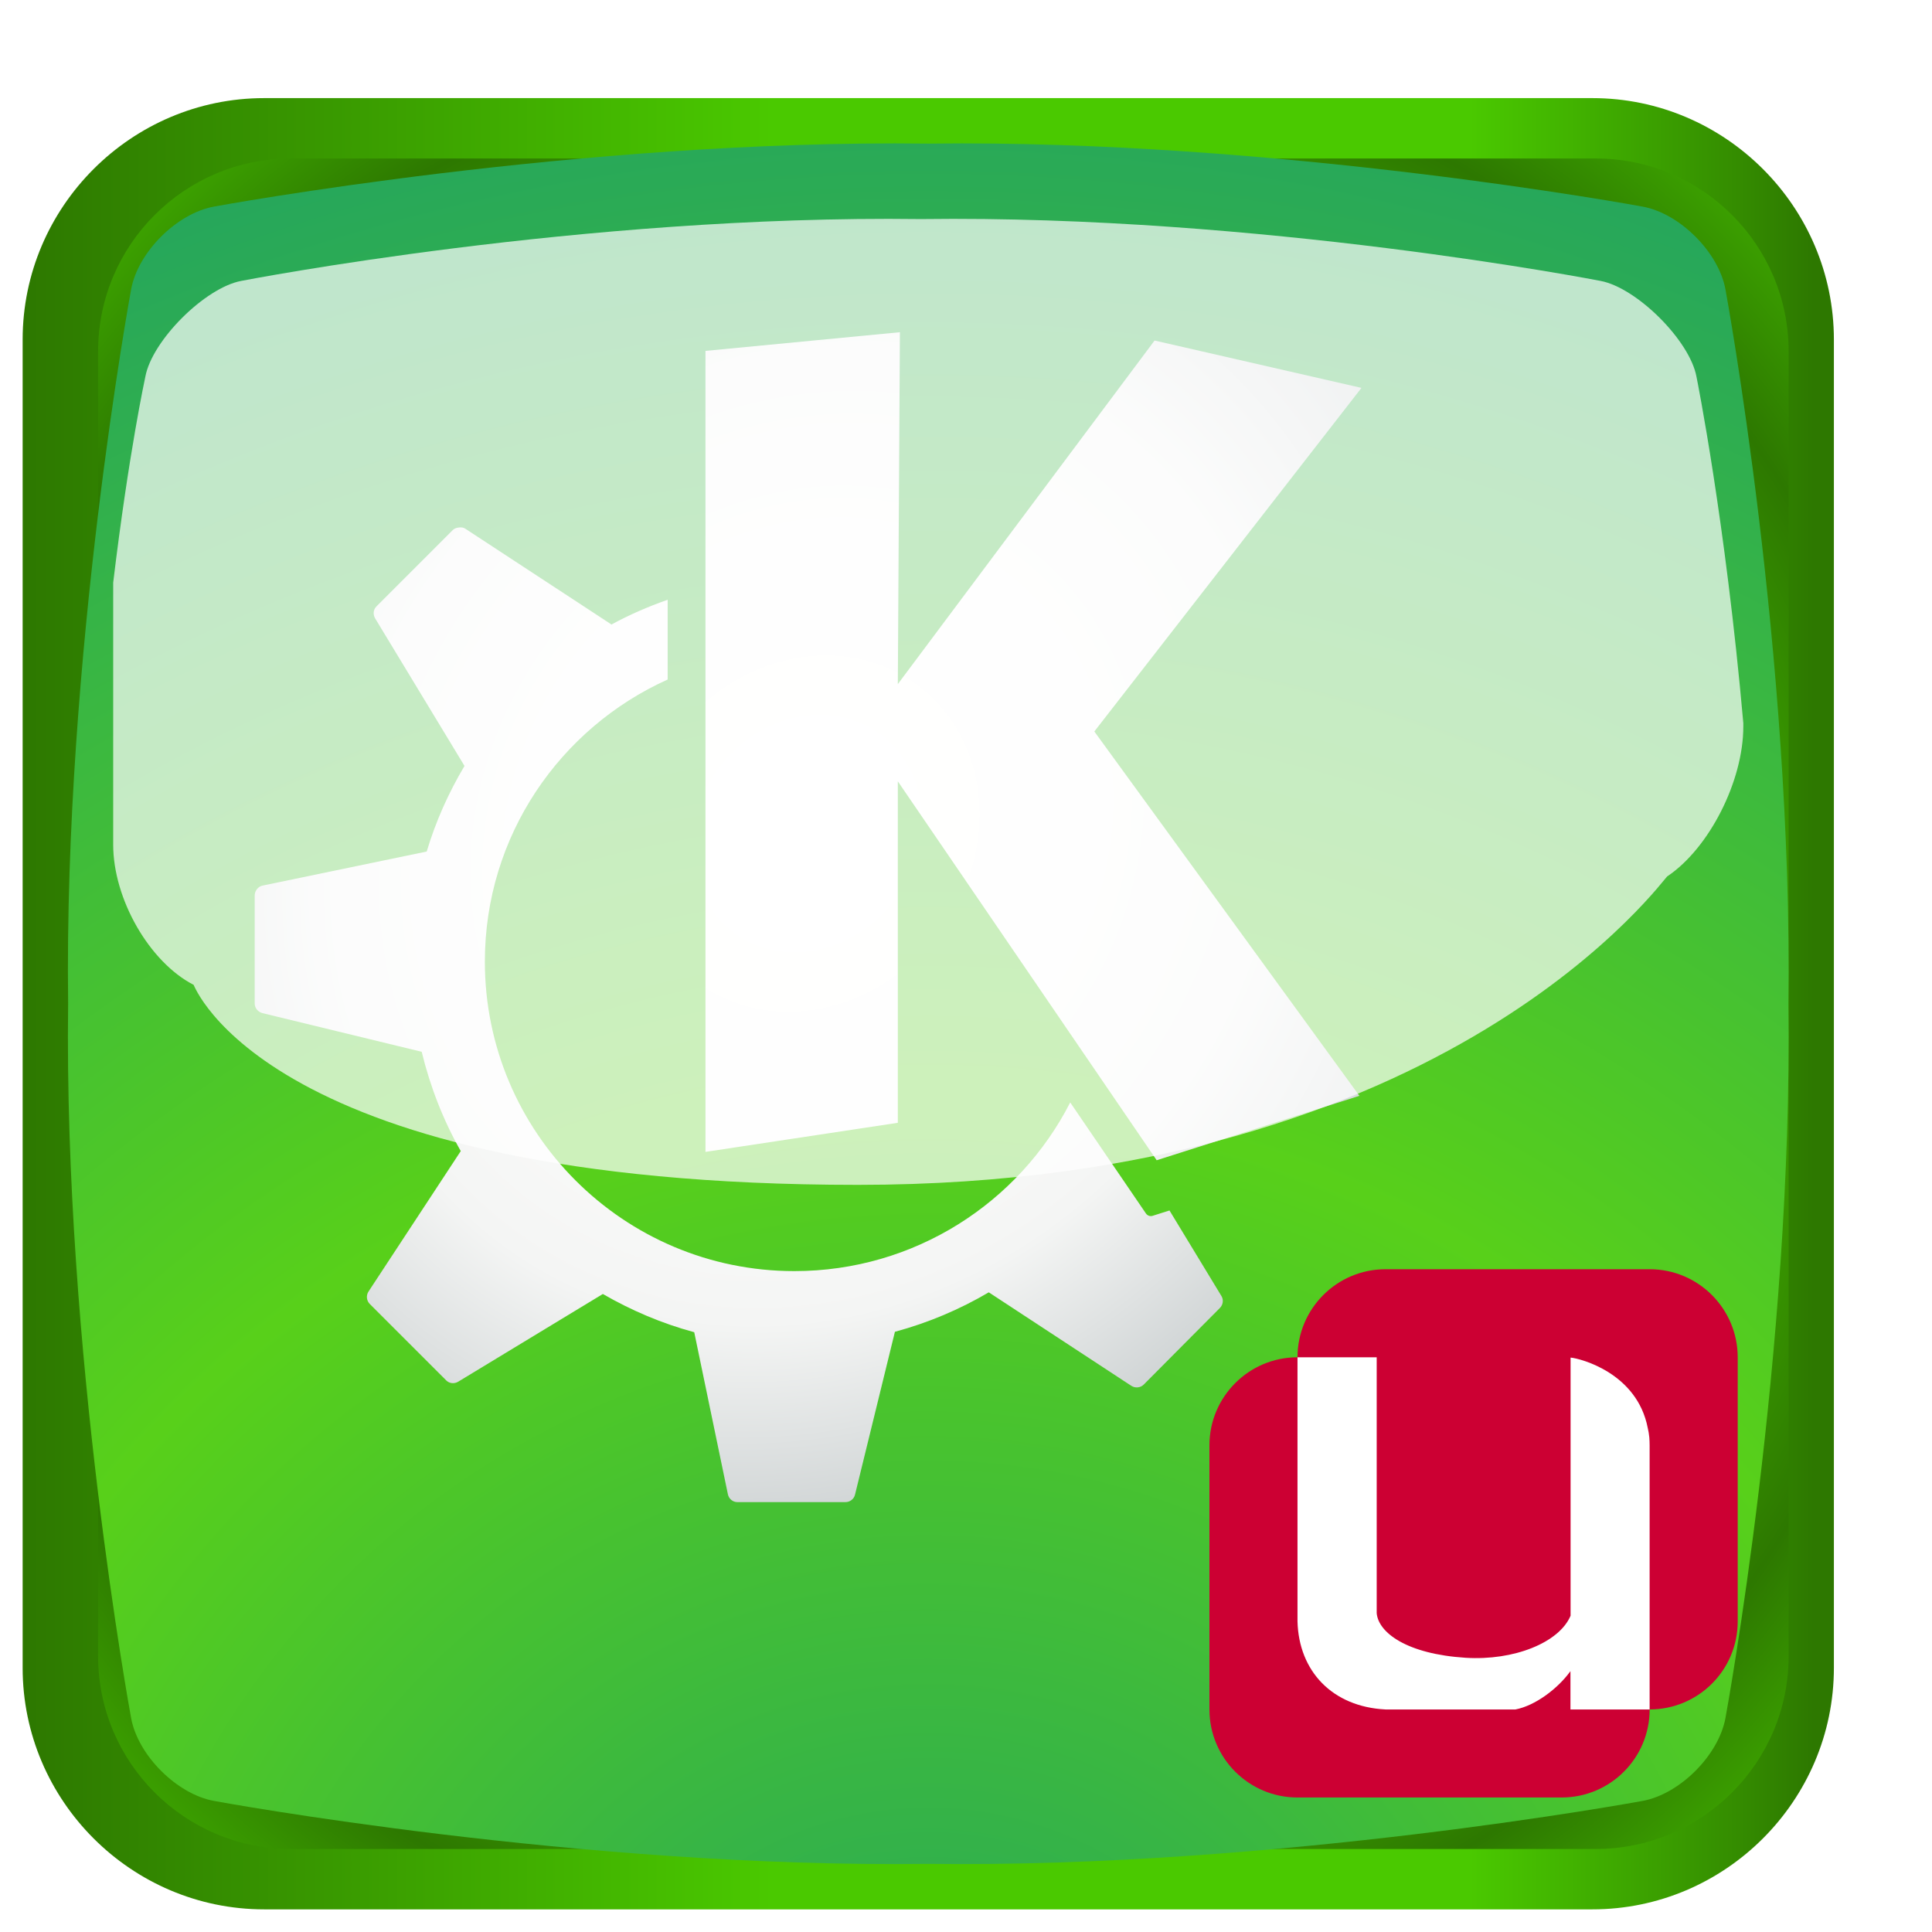 <?xml version="1.0" encoding="utf-8"?>
<!-- Generator: Adobe Illustrator 13.0.0, SVG Export Plug-In . SVG Version: 6.00 Build 14948)  -->
<!DOCTYPE svg PUBLIC "-//W3C//DTD SVG 1.0//EN" "http://www.w3.org/TR/2001/REC-SVG-20010904/DTD/svg10.dtd">
<svg version="1.0"
	 id="svg2250" xmlns:x="http://ns.adobe.com/Extensibility/1.0/" xmlns:i="http://ns.adobe.com/AdobeIllustrator/10.0/" xmlns:graph="http://ns.adobe.com/Graphs/1.0/" sodipodi:docbase="/home/Administrator" xmlns:dc="http://purl.org/dc/elements/1.1/" xmlns:cc="http://web.resource.org/cc/" inkscape:version="0.44.1" xmlns:sodipodi="http://sodipodi.sourceforge.net/DTD/sodipodi-0.dtd" xmlns:svg="http://www.w3.org/2000/svg" xmlns:rdf="http://www.w3.org/1999/02/22-rdf-syntax-ns#" xmlns:inkscape="http://www.inkscape.org/namespaces/inkscape" sodipodi:docname="start-here-green.svg" sodipodi:version="0.32"
	 xmlns="http://www.w3.org/2000/svg" xmlns:xlink="http://www.w3.org/1999/xlink" xmlns:a="http://ns.adobe.com/AdobeSVGViewerExtensions/3.0/"
	 x="0px" y="0px" width="128px" height="128px" viewBox="0 0 128 128" enable-background="new 0 0 128 128" xml:space="preserve">
<filter  id="AI_Sfocatura_4">
	<feGaussianBlur  id="feGaussianBlur6" stdDeviation="4"></feGaussianBlur>
</filter>
<sodipodi:namedview  id="base" guidetolerance="10.0" borderopacity="1.0" inkscape:window-height="602" inkscape:window-x="108" inkscape:pageshadow="2" inkscape:zoom="2.8284271" inkscape:cx="109.70578" inkscape:cy="67.396439" inkscape:current-layer="svg2250" objecttolerance="10.0" gridtolerance="10.0" bordercolor="#666666" inkscape:window-width="866" inkscape:pageopacity="0.0" inkscape:window-y="54" pagecolor="#ffffff">
	</sodipodi:namedview>
<linearGradient id="path35_1_" gradientUnits="userSpaceOnUse" x1="-331.899" y1="-653.1" x2="-211.899" y2="-653.1" gradientTransform="matrix(-1 0 0 -1 -210.399 -586.6)">
	<stop  offset="0" style="stop-color:#2D7800"/>
	<stop  offset="0.011" style="stop-color:#2D7800"/>
	<stop  offset="0.053" style="stop-color:#348C00"/>
	<stop  offset="0.099" style="stop-color:#3BA000"/>
	<stop  offset="0.148" style="stop-color:#42B400"/>
	<stop  offset="0.201" style="stop-color:#4AC900"/>
	<stop  offset="0.262" style="stop-color:#4AC900"/>
	<stop  offset="0.349" style="stop-color:#4AC900"/>
	<stop  offset="0.586" style="stop-color:#4AC900"/>
	<stop  offset="1" style="stop-color:#2D7800"/>
	<a:midPointStop  offset="0" style="stop-color:#2D7800"/>
	<a:midPointStop  offset="0.5" style="stop-color:#2D7800"/>
	<a:midPointStop  offset="0.011" style="stop-color:#2D7800"/>
	<a:midPointStop  offset="0.5" style="stop-color:#2D7800"/>
	<a:midPointStop  offset="0.053" style="stop-color:#348C00"/>
	<a:midPointStop  offset="0.5" style="stop-color:#348C00"/>
	<a:midPointStop  offset="0.099" style="stop-color:#3BA000"/>
	<a:midPointStop  offset="0.5" style="stop-color:#3BA000"/>
	<a:midPointStop  offset="0.148" style="stop-color:#42B400"/>
	<a:midPointStop  offset="0.5" style="stop-color:#42B400"/>
	<a:midPointStop  offset="0.201" style="stop-color:#4AC900"/>
	<a:midPointStop  offset="0.5" style="stop-color:#4AC900"/>
	<a:midPointStop  offset="0.262" style="stop-color:#4AC900"/>
	<a:midPointStop  offset="0.5" style="stop-color:#4AC900"/>
	<a:midPointStop  offset="0.349" style="stop-color:#4AC900"/>
	<a:midPointStop  offset="0.5" style="stop-color:#4AC900"/>
	<a:midPointStop  offset="0.586" style="stop-color:#4AC900"/>
	<a:midPointStop  offset="0.5" style="stop-color:#4AC900"/>
	<a:midPointStop  offset="1" style="stop-color:#2D7800"/>
</linearGradient>
<path id="path35" fill="url(#path35_1_)" d="M1.5,22.5c0-8.8,7.2-16,16-16h88c8.8,0,16,7.2,16,16v88c0,8.8-7.2,16-16,16h-88
	c-8.8,0-16-7.2-16-16V22.5z"/>
<radialGradient id="path53_1_" cx="666.385" cy="802.752" r="85.025" gradientTransform="matrix(0.983 0 0 0.983 -592.223 -722.204)" gradientUnits="userSpaceOnUse">
	<stop  offset="0.5" style="stop-color:#4AC900"/>
	<stop  offset="0.781" style="stop-color:#2D7800"/>
	<stop  offset="1" style="stop-color:#4AC900"/>
	<a:midPointStop  offset="0.5" style="stop-color:#4AC900"/>
	<a:midPointStop  offset="0.5" style="stop-color:#4AC900"/>
	<a:midPointStop  offset="0.781" style="stop-color:#2D7800"/>
	<a:midPointStop  offset="0.5" style="stop-color:#2D7800"/>
	<a:midPointStop  offset="1" style="stop-color:#4AC900"/>
</radialGradient>
<path id="path53" fill="url(#path53_1_)" d="M19.272,10.5C12.229,10.5,6.5,16.229,6.5,23.272v86.457
	c0,7.043,5.729,12.771,12.772,12.771h86.457c7.041,0,12.771-5.729,12.771-12.771V23.272c0-7.042-5.73-12.772-12.771-12.772H19.272
	L19.272,10.5z"/>
<g id="path64" filter="url(#AI_Sfocatura_4)">
	
		<radialGradient id="SVGID_1_" cx="657.1" cy="866.9" r="141" gradientTransform="matrix(1 0 0 1 -595.6 -723.4)" gradientUnits="userSpaceOnUse">
		<stop  offset="0" style="stop-color:#24A55E"/>
		<stop  offset="0.5" style="stop-color:#58D01A"/>
		<stop  offset="1" style="stop-color:#24A55E"/>
		<a:midPointStop  offset="0" style="stop-color:#24A55E"/>
		<a:midPointStop  offset="0.5" style="stop-color:#24A55E"/>
		<a:midPointStop  offset="0.5" style="stop-color:#58D01A"/>
		<a:midPointStop  offset="0.5" style="stop-color:#58D01A"/>
		<a:midPointStop  offset="1" style="stop-color:#24A55E"/>
	</radialGradient>
	<path fill="url(#SVGID_1_)" d="M61.526,9.515h-0.053c-23.021-0.296-47.076,4.131-47.316,4.176c-2.455,0.458-5.01,3.012-5.467,5.467
		c-0.045,0.241-4.473,24.295-4.176,47.316c-0.297,23.073,4.131,47.129,4.176,47.368c0.457,2.454,3.013,5.011,5.468,5.47
		c0.239,0.045,24.294,4.471,47.315,4.174c23.075,0.297,47.128-4.129,47.37-4.174c2.453-0.457,5.011-3.016,5.47-5.471
		c0.043-0.238,4.471-24.293,4.174-47.314c0.297-23.074-4.131-47.128-4.174-47.369c-0.459-2.455-3.017-5.01-5.47-5.467
		C108.604,13.646,84.548,9.218,61.526,9.515z"/>
</g>
<radialGradient id="path5692_2_" cx="-202.068" cy="-1153.038" r="71.601" gradientTransform="matrix(0.414 -0.559 -0.499 -0.369 -438.23 -483.203)" gradientUnits="userSpaceOnUse">
	<stop  offset="0" style="stop-color:#FFFFFF"/>
	<stop  offset="0.328" style="stop-color:#FDFDFC"/>
	<stop  offset="0.677" style="stop-color:#F4F5F4"/>
	<stop  offset="1" style="stop-color:#CACFD0"/>
	<a:midPointStop  offset="0" style="stop-color:#FFFFFF"/>
	<a:midPointStop  offset="0.5" style="stop-color:#FFFFFF"/>
	<a:midPointStop  offset="0.328" style="stop-color:#FDFDFC"/>
	<a:midPointStop  offset="0.5" style="stop-color:#FDFDFC"/>
	<a:midPointStop  offset="0.677" style="stop-color:#F4F5F4"/>
	<a:midPointStop  offset="0.5" style="stop-color:#F4F5F4"/>
	<a:midPointStop  offset="1" style="stop-color:#CACFD0"/>
</radialGradient>
<path id="path5692_1_" fill="url(#path5692_2_)" d="M59.621,22.01l-12.882,1.238v53.068l12.744-1.927V51.765l17.149,25.104
	l13.432-4.268L72.503,48.462L90.2,25.699l-13.707-3.138l-17.01,22.763L59.621,22.01z M30.417,34.947
	c-0.146,0.015-0.303,0.054-0.413,0.165l-5.064,5.064c-0.214,0.214-0.239,0.54-0.083,0.798l5.918,9.771
	c-1.051,1.767-1.904,3.661-2.505,5.671l-10.873,2.256c-0.303,0.063-0.523,0.351-0.523,0.661v7.156c0,0.305,0.229,0.563,0.523,0.635
	l10.542,2.56c0.564,2.325,1.435,4.552,2.588,6.578l-6.111,9.303c-0.17,0.26-0.137,0.606,0.083,0.827l5.064,5.063
	c0.213,0.214,0.541,0.239,0.798,0.083l9.579-5.808c1.878,1.085,3.913,1.955,6.055,2.533l2.229,10.733
	c0.063,0.306,0.323,0.523,0.633,0.523h7.157c0.299,0,0.562-0.201,0.633-0.495l2.643-10.789c2.209-0.597,4.293-1.48,6.22-2.615
	l9.441,6.193c0.261,0.169,0.606,0.137,0.826-0.083l5.036-5.065c0.215-0.213,0.267-0.54,0.111-0.798l-3.442-5.67l-1.128,0.357
	c-0.163,0.051-0.343-0.021-0.439-0.167c0,0-2.173-3.196-5.01-7.348c-3.393,6.638-10.31,11.175-18.277,11.175
	c-11.321,0-20.505-9.185-20.505-20.505c0-8.327,4.98-15.48,12.111-18.689v-5.284c-1.299,0.454-2.552,1.001-3.744,1.651
	c-0.001-0.002,0.001-0.026,0-0.027l-9.662-6.332C30.7,34.944,30.563,34.932,30.417,34.947z"/>
<linearGradient id="path99_1_" gradientUnits="userSpaceOnUse" x1="651.5" y1="719.307" x2="651.5" y2="800.352" gradientTransform="matrix(1 0 0 1 -590 -717)">
	<stop  offset="0.13" style="stop-color:#FFFFFF"/>
	<stop  offset="0.5" style="stop-color:#FFFFFF"/>
	<a:midPointStop  offset="0.13" style="stop-color:#FFFFFF"/>
	<a:midPointStop  offset="0.5" style="stop-color:#FFFFFF"/>
	<a:midPointStop  offset="0.5" style="stop-color:#FFFFFF"/>
</linearGradient>
<path id="path99" opacity="0.7" fill="url(#path99_1_)" enable-background="new    " d="M115.5,47.914
	c-1.195-13.482-3.073-22.799-3.104-22.955c-0.446-2.409-3.963-5.898-6.351-6.347c-0.233-0.044-22.608-4.389-45.009-4.098h-0.051
	c-22.399-0.291-44.775,4.054-45.009,4.098c-2.388,0.449-5.903,3.938-6.347,6.347c-0.022,0.117-1.092,5.005-2.13,13.644
	c0,5.785,0,11.569,0,17.355c0,3.607,2.396,7.78,5.328,9.29C12.826,65.145,17.463,78.5,56.837,78.5
	c39.375,0,53.638-20.675,53.634-20.445c2.766-1.858,5.028-6.306,5.028-9.914C115.5,48.065,115.5,47.989,115.5,47.914z"/>
<g id="layer1" inkscape:label="Layer 1" inkscape:groupmode="layer">
	<g id="g3762" transform="matrix(1.65,0,0,1.65,2.258,0.228)">
		<path fill="#CC0033" d="M64.87,50.825H54.266c-1.954,0-3.536,1.584-3.536,3.536c-1.952,0-3.536,1.584-3.536,3.536v10.604
			c0,1.954,1.584,3.536,3.536,3.536h10.604c1.954,0,3.536-1.581,3.536-3.536c1.954,0,3.536-1.581,3.536-3.533V54.362
			C68.405,52.41,66.824,50.825,64.87,50.825z"/>
		<linearGradient id="path59_1_" gradientUnits="userSpaceOnUse" x1="57.8" y1="54.362" x2="57.8" y2="77.693">
			<stop  offset="0.681" style="stop-color:#FFFFFF"/>
			<stop  offset="0.799" style="stop-color:#FBFBFC"/>
			<stop  offset="0.912" style="stop-color:#F0F1F3"/>
			<stop  offset="1" style="stop-color:#E1E3E8"/>
			<a:midPointStop  offset="0.681" style="stop-color:#FFFFFF"/>
			<a:midPointStop  offset="0.714" style="stop-color:#FFFFFF"/>
			<a:midPointStop  offset="1" style="stop-color:#E1E3E8"/>
		</linearGradient>
		<path id="path59" fill="url(#path59_1_)" d="M64.857,57.589v-0.007l0,0c-0.014-0.138-0.034-0.266-0.064-0.385
			c-0.426-2.201-2.694-2.787-3.098-2.824v10.365c-0.459,1.085-2.279,1.81-4.213,1.689c-2.363-0.15-3.505-1.009-3.572-1.793V54.362
			H50.73v10.604c0.052,1.995,1.393,3.427,3.533,3.536h5.219c0.787-0.151,1.695-0.827,2.208-1.539v1.539h0.46h2.706h0.013V57.897
			C64.87,57.789,64.863,57.687,64.857,57.589z"/>
	</g>
</g>
</svg>
